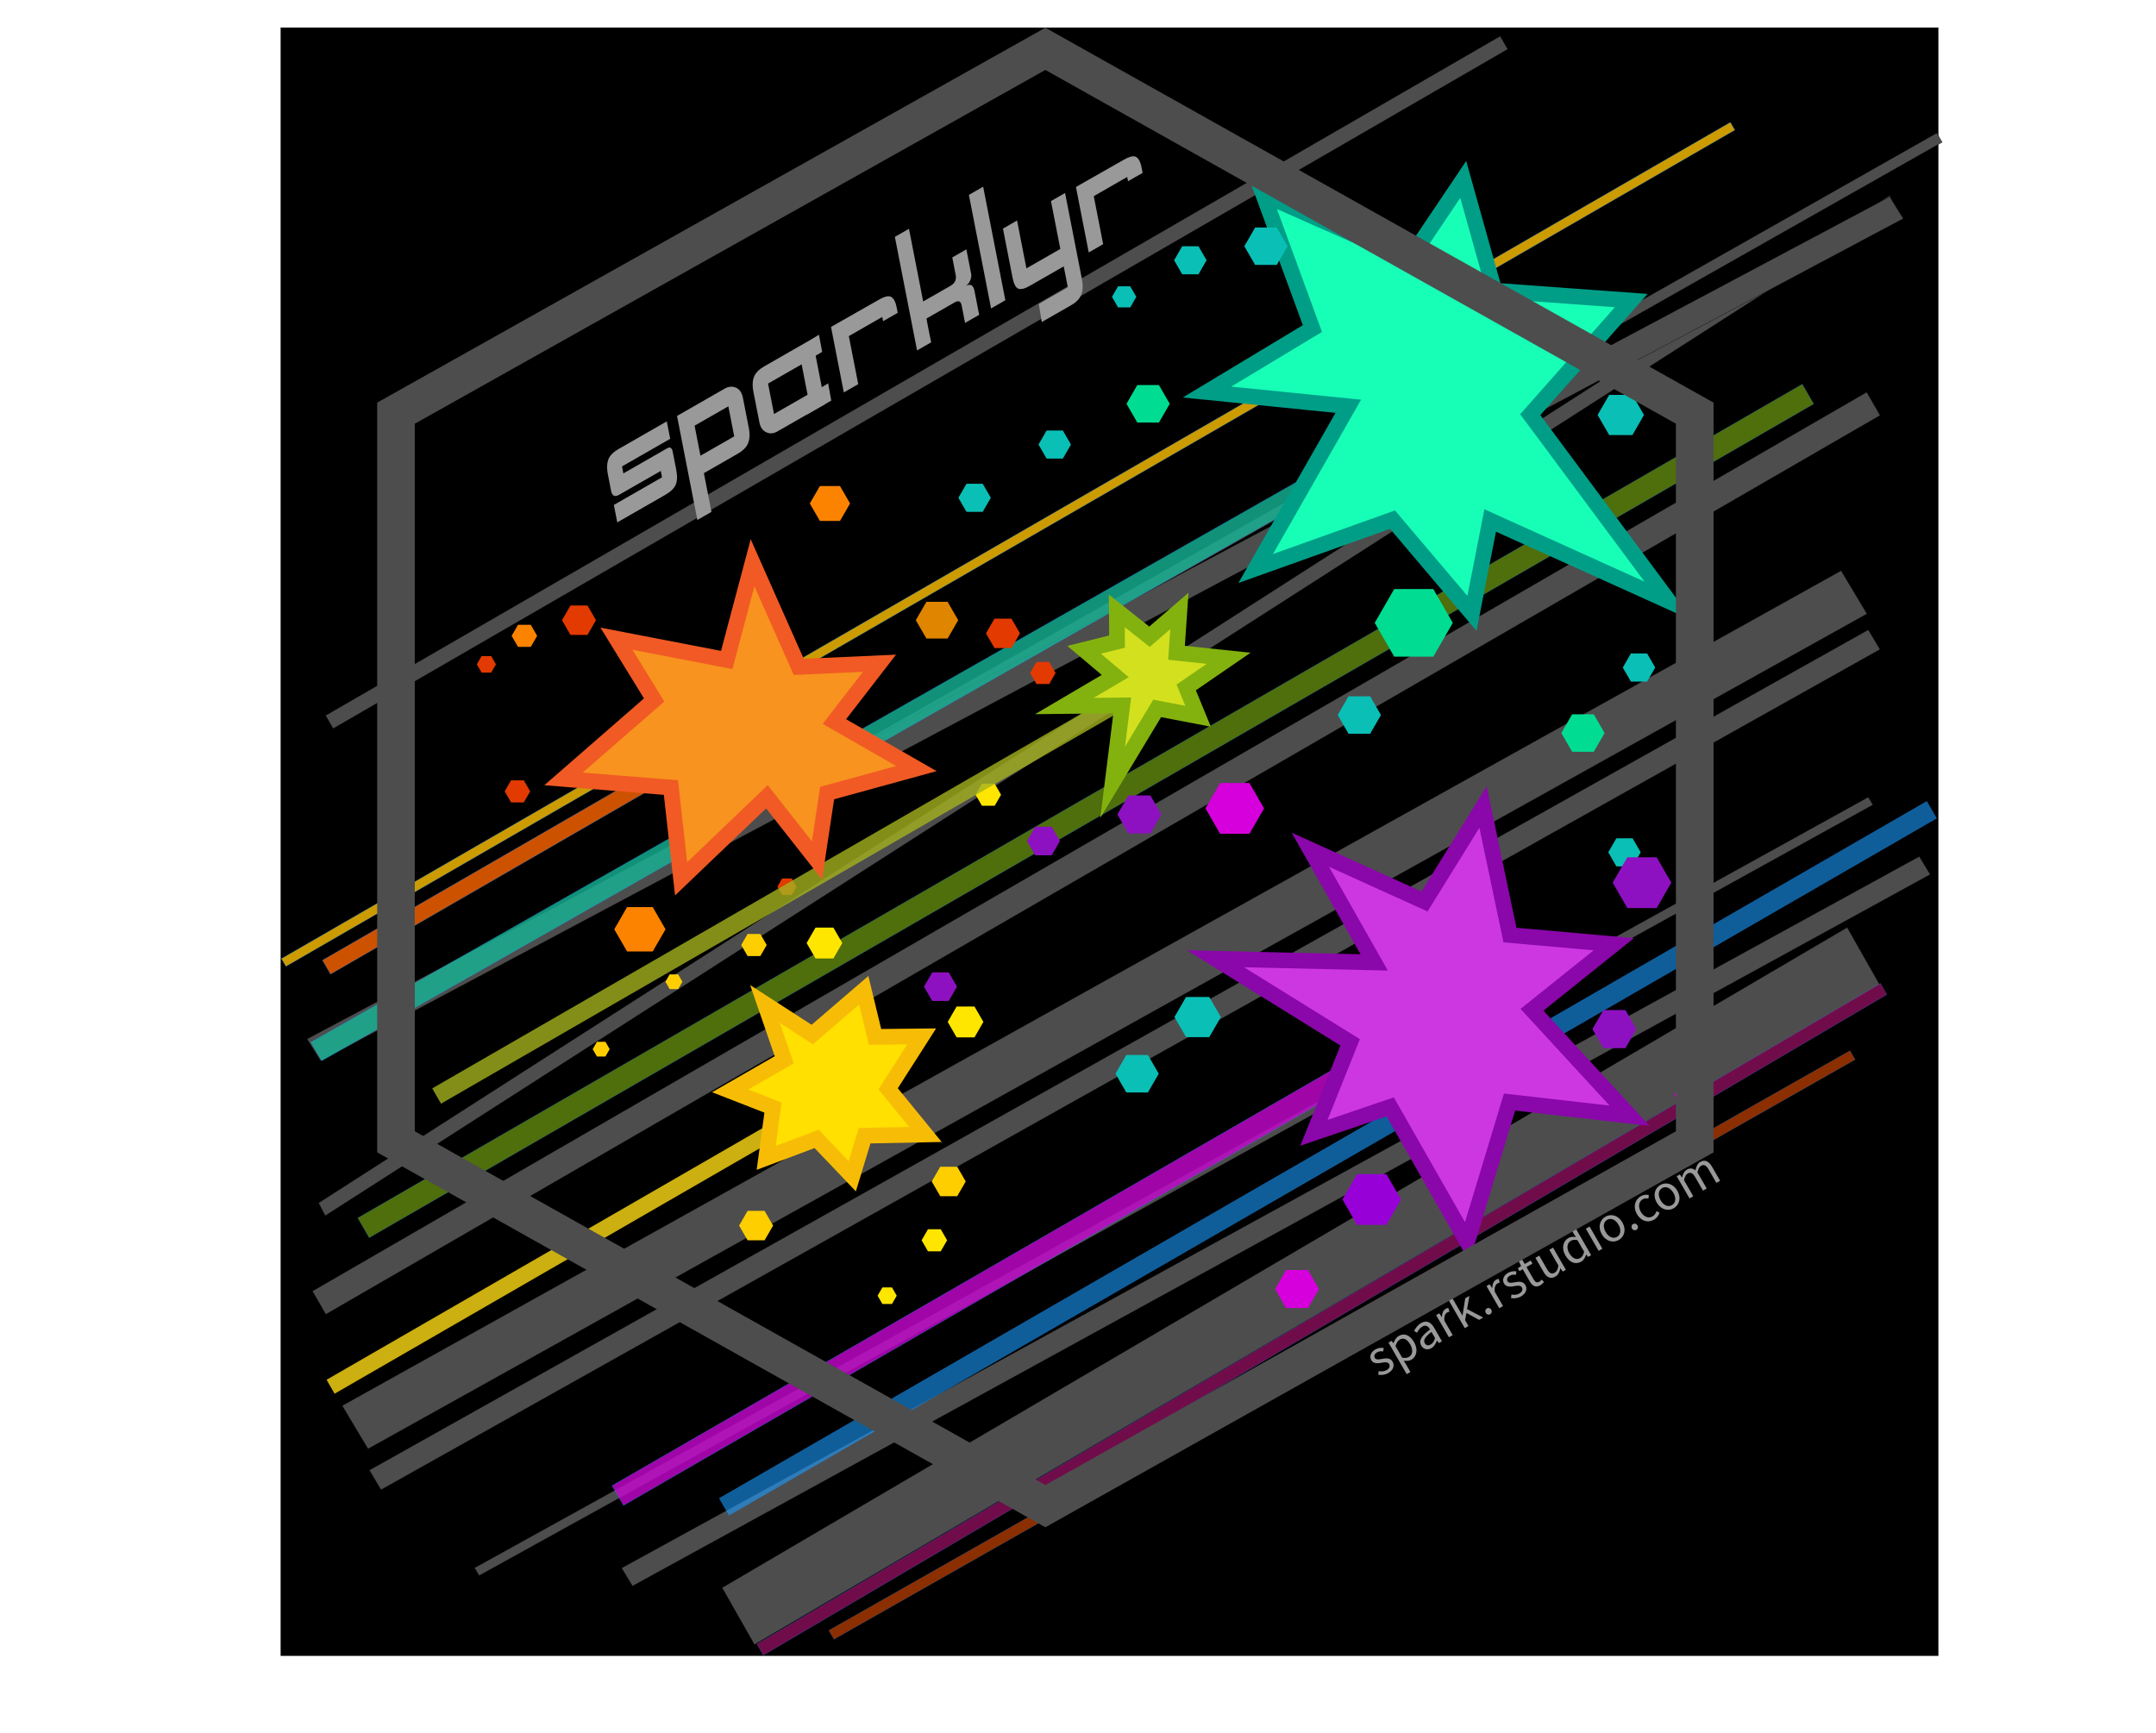 <?xml version="1.0" encoding="UTF-8" standalone="no"?>
<svg
   viewBox="0 0 6877.86 5531.09"
   version="1.1"
   id="svg218"
   sodipodi:docname="sparklyr.svg"
   inkscape:version="1.1.2 (0a00cf5339, 2022-02-04)"
   xmlns:inkscape="http://www.inkscape.org/namespaces/inkscape"
   xmlns:sodipodi="http://sodipodi.sourceforge.net/DTD/sodipodi-0.dtd"
   xmlns="http://www.w3.org/2000/svg"
   xmlns:svg="http://www.w3.org/2000/svg">
  <sodipodi:namedview
     id="namedview220"
     pagecolor="#ffffff"
     bordercolor="#666666"
     borderopacity="1.0"
     inkscape:pageshadow="2"
     inkscape:pageopacity="0.0"
     inkscape:pagecheckerboard="0"
     showgrid="false"
     inkscape:zoom="0.12999246"
     inkscape:cx="3442.5072"
     inkscape:cy="2765.5449"
     inkscape:window-width="2560"
     inkscape:window-height="1510"
     inkscape:window-x="0"
     inkscape:window-y="0"
     inkscape:window-maximized="1"
     inkscape:current-layer="svg218" />
  <defs
     id="defs7">
    <style
       id="style2">.cls-1,.cls-26{fill:none;}.cls-1{stroke:#4d4d4d;stroke-width:120px;}.cls-1,.cls-10,.cls-11,.cls-12,.cls-14,.cls-15,.cls-16,.cls-3,.cls-30,.cls-32,.cls-33,.cls-4,.cls-5,.cls-6,.cls-7,.cls-8,.cls-9{stroke-miterlimit:10;}.cls-2{clip-path:url(#clip-path);}.cls-3,.cls-4{stroke:#000;}.cls-13,.cls-4{fill:#4d4d4d;}.cls-5{fill:#1a9dff;}.cls-10,.cls-11,.cls-12,.cls-5,.cls-6,.cls-7,.cls-8,.cls-9{stroke:#1a8bff;}.cls-5,.cls-6,.cls-7,.cls-8{opacity:0.6;}.cls-6{fill:#84b715;}.cls-7{fill:#bc157d;}.cls-8{fill:#e84d00;}.cls-9{fill:#ffc200;}.cls-10,.cls-11,.cls-12,.cls-29,.cls-31,.cls-9{opacity:0.8;}.cls-10{fill:#ff6700;}.cls-11{fill:#16b596;}.cls-12{fill:#c607d1;}.cls-14{fill:#17ffb7;stroke:#009e87;}.cls-14,.cls-15,.cls-16,.cls-30,.cls-32,.cls-33{stroke-width:50px;}.cls-15{fill:#00fffb;stroke:#00a99d;}.cls-16{fill:#cd37e2;stroke:#8a07aa;}.cls-17{fill:#e23a00;}.cls-18{fill:#fc8300;}.cls-19{fill:#e08500;}.cls-20{fill:#00dd93;}.cls-21{fill:#0abfb6;}.cls-22{fill:#d500db;}.cls-23{fill:#8e11c1;}.cls-24{fill:#9800d8;}.cls-25{fill:#999;}.cls-27{fill:#ffce00;}.cls-28{fill:#ffe600;}.cls-29{fill:#ffda15;}.cls-30{fill:#ffe000;stroke:#f7bd06;}.cls-31{fill:#a4b220;}.cls-32{fill:#d2e01e;stroke:#83b20f;}.cls-33{fill:#f7931e;stroke:#f15a24;}</style>
    <clipPath
       id="clip-path"
       transform="translate(920.29 70.32)">
      <polygon
         class="cls-1"
         points="4200.91 3655.5 4200.91 1263.46 2129.34 67.44 57.78 1263.46 57.78 3655.5 2129.34 4851.52 4200.91 3655.5"
         id="polygon4" />
    </clipPath>
  </defs>
  <g
     id="g1653">
    <rect
       class="cls-3"
       x="895.818"
       y="88.317"
       width="5287.297"
       height="5194.67"
       id="rect9"
       style="stroke-width:1.048" />
    <rect
       class="cls-4"
       x="-871.78"
       y="3796.565"
       width="5952.31"
       height="46.263"
       transform="matrix(0.842,-0.54,0.461,0.887,0,0)"
       id="rect11"
       style="stroke-width:0.951" />
    <rect
       class="cls-4"
       x="-1364.838"
       y="4452.989"
       width="5471.242"
       height="160.779"
       transform="matrix(0.874,-0.487,0.513,0.858,0,0)"
       id="rect13"
       style="stroke-width:0.844" />
    <rect
       class="cls-4"
       x="-1192.823"
       y="4067.21"
       width="5725.715"
       height="85.701"
       transform="matrix(0.866,-0.501,0.499,0.866,0,0)"
       id="rect15"
       style="stroke-width:0.891" />
    <rect
       class="cls-4"
       x="-1384.188"
       y="4667.709"
       width="5483.891"
       height="72.929"
       transform="matrix(0.872,-0.489,0.511,0.86,0,0)"
       id="rect17"
       style="stroke-width:0.847" />
    <rect
       class="cls-4"
       x="-1284.757"
       y="5112.11"
       width="5081.48"
       height="28.774"
       transform="matrix(0.875,-0.484,0.516,0.857,0,0)"
       id="rect19"
       style="stroke-width:0.782" />
    <rect
       class="cls-4"
       x="-831.27"
       y="3415.609"
       width="5942.455"
       height="34.057"
       transform="matrix(0.87,-0.493,0.507,0.862,0,0)"
       id="rect21"
       style="stroke-width:0.921" />
    <rect
       class="cls-4"
       x="-901.853"
       y="5344.6"
       width="4720.457"
       height="67.139"
       transform="matrix(0.877,-0.481,0.519,0.855,0,0)"
       id="rect23"
       style="stroke-width:0.725" />
    <rect
       class="cls-4"
       x="-928.479"
       y="3394.859"
       width="5717.844"
       height="82.165"
       transform="matrix(0.883,-0.47,0.53,0.848,0,0)"
       id="rect25"
       style="stroke-width:0.872" />
    <rect
       class="cls-4"
       x="-239.873"
       y="2497.532"
       width="4327.042"
       height="48.404"
       transform="matrix(0.866,-0.501,0.499,0.866,0,0)"
       id="rect27"
       style="stroke-width:0.949" />
    <rect
       class="cls-4"
       x="-498.529"
       y="5533.283"
       width="4163.583"
       height="208.56"
       transform="matrix(0.862,-0.506,0.494,0.87,0,0)"
       id="rect29"
       style="stroke-width:0.65" />
    <rect
       class="cls-5"
       x="-403.252"
       y="5287.658"
       width="4447.85"
       height="62.55"
       transform="rotate(-30)"
       id="rect31" />
    <rect
       class="cls-6"
       x="-954.714"
       y="3936.399"
       width="5320.86"
       height="72.72"
       transform="rotate(-30)"
       id="rect33" />
    <rect
       class="cls-7"
       x="-485.548"
       y="5746.779"
       width="4158.091"
       height="41.156"
       transform="matrix(0.862,-0.507,0.493,0.87,0,0)"
       id="rect35"
       style="stroke-width:0.939" />
    <rect
       class="cls-8"
       x="-353.34"
       y="5832.735"
       width="3744.304"
       height="32.874"
       transform="matrix(0.87,-0.494,0.506,0.862,0,0)"
       id="rect37"
       style="stroke-width:0.838" />
    <rect
       class="cls-9"
       x="-751.881"
       y="3098.029"
       width="5337.16"
       height="28.51"
       transform="rotate(-30)"
       id="rect39" />
    <rect
       class="cls-10"
       x="-641.094"
       y="3167.849"
       width="1674"
       height="51.33"
       transform="rotate(-30)"
       id="rect41" />
    <rect
       class="cls-11"
       x="-827.12"
       y="3380.182"
       width="4033.821"
       height="68.448"
       transform="matrix(0.869,-0.494,0.506,0.863,0,0)"
       id="rect43"
       style="stroke-width:0.945" />
    <rect
       class="cls-12"
       x="-679.144"
       y="5081.756"
       width="3030.09"
       height="72.72"
       transform="rotate(-30)"
       id="rect45" />
    <path
       class="cls-13"
       d="M 3491.844,2448.493"
       id="path47" />
    <path
       class="cls-13"
       d="M 359.774,1273.273"
       id="path49" />
    <path
       class="cls-14"
       d="m 4186.754,1048.413 -336.21,202.56 450.67,45.38 -295.37,517.6 436.45,-155.78 253.36,299 58.19,-296.46 569.84,257.7 -442.08,-595.3 322.22,-364 -436.53,-31.76 -99.45,-354.81 -171,254.44 -467,-206.61 z"
       id="path51" />
    <path
       class="cls-15"
       d="M 4424.524,2901.993"
       id="path53" />
    <path
       class="cls-16"
       d="m 4544.374,2876.573 -364.35,-165.28 203.82,359.7 -506.25,-11.69 429.51,266.65 -115.51,288.73 243.37,-82.72 245.56,430.74 135.06,-446.14 383,43.67 -311.44,-338.25 261,-209 -331.22,-29.37 -85.86,-408.51 z"
       id="path55" />
    <polygon
       class="cls-17"
       points="1361.38,1815.46 1334.27,1862.42 1361.38,1909.38 1415.61,1909.38 1442.72,1862.42 1415.61,1815.46 "
       id="polygon57"
       transform="translate(458.554,116.533)" />
    <polygon
       class="cls-18"
       points="1193.98,1877.13 1173.64,1912.35 1193.98,1947.57 1234.65,1947.57 1254.98,1912.35 1234.65,1877.13 "
       id="polygon59"
       transform="translate(458.554,116.533)" />
    <polygon
       class="cls-17"
       points="1077.8,1976.9 1062.55,2003.32 1077.8,2029.73 1108.3,2029.73 1123.55,2003.32 1108.3,1976.9 "
       id="polygon61"
       transform="translate(458.554,116.533)" />
    <polygon
       class="cls-19"
       points="2496.79,1803.85 2462.97,1862.42 2496.79,1921 2564.43,1921 2598.25,1862.42 2564.43,1803.85 "
       id="polygon63"
       transform="translate(458.554,116.533)" />
    <polygon
       class="cls-17"
       points="2713.9,1857.5 2686.79,1904.46 2713.9,1951.42 2768.12,1951.42 2795.24,1904.46 2768.12,1857.5 "
       id="polygon65"
       transform="translate(458.554,116.533)" />
    <polygon
       class="cls-17"
       points="2847.9,1995.68 2827.57,2030.9 2847.9,2066.12 2888.57,2066.12 2908.9,2030.9 2888.57,1995.68 "
       id="polygon67"
       transform="translate(458.554,116.533)" />
    <polygon
       class="cls-17"
       points="2036.58,2686.43 2021.33,2712.84 2036.58,2739.26 2067.08,2739.26 2082.33,2712.84 2067.08,2686.43 "
       id="polygon69"
       transform="translate(458.554,116.533)" />
    <polygon
       class="cls-18"
       points="2156.92,1434.43 2124.81,1490.04 2156.92,1545.65 2221.14,1545.65 2253.25,1490.04 2221.14,1434.43 "
       id="polygon71"
       transform="translate(458.554,116.533)" />
    <polygon
       class="cls-18"
       points="1541.88,2777.86 1500.99,2848.69 1541.88,2919.52 1623.67,2919.52 1664.57,2848.69 1623.67,2777.86 "
       id="polygon73"
       transform="translate(458.554,116.533)" />
    <polygon
       class="cls-17"
       points="1171.8,2373.35 1151.47,2408.57 1171.8,2443.79 1212.47,2443.79 1232.8,2408.57 1212.47,2373.35 "
       id="polygon75"
       transform="translate(458.554,116.533)" />
    <polygon
       class="cls-20"
       points="3989.19,1763.05 3926.91,1870.92 3989.19,1978.79 4113.75,1978.79 4176.03,1870.92 4113.75,1763.05 "
       id="polygon77"
       transform="translate(458.554,116.533)" />
    <polygon
       class="cls-21"
       points="3545.48,609.38 3510.98,669.13 3545.48,728.88 3614.47,728.88 3648.97,669.13 3614.47,609.38 "
       id="polygon79"
       transform="translate(458.554,116.533)" />
    <polygon
       class="cls-21"
       points="3312.9,669.13 3287.03,713.94 3312.9,758.75 3364.65,758.75 3390.52,713.94 3364.65,669.13 "
       id="polygon81"
       transform="translate(458.554,116.533)" />
    <polygon
       class="cls-21"
       points="3108.16,797.11 3088.76,830.72 3108.16,864.33 3146.97,864.33 3166.38,830.72 3146.97,797.11 "
       id="polygon83"
       transform="translate(458.554,116.533)" />
    <polygon
       class="cls-20"
       points="3169.55,1112.2 3135.06,1171.95 3169.55,1231.7 3238.55,1231.7 3273.04,1171.95 3238.55,1112.2 "
       id="polygon85"
       transform="translate(458.554,116.533)" />
    <polygon
       class="cls-21"
       points="4674.98,1143.48 4637.97,1207.58 4674.98,1271.67 4748.99,1271.67 4785.99,1207.58 4748.99,1143.48 "
       id="polygon87"
       transform="translate(458.554,116.533)" />
    <polygon
       class="cls-21"
       points="2880.25,1257.15 2854.38,1301.96 2880.25,1346.77 2932,1346.77 2957.87,1301.96 2932,1257.15 "
       id="polygon89"
       transform="translate(458.554,116.533)" />
    <polygon
       class="cls-21"
       points="4744.16,1968.68 4718.29,2013.49 4744.16,2058.3 4795.9,2058.3 4821.78,2013.49 4795.9,1968.68 "
       id="polygon91"
       transform="translate(458.554,116.533)" />
    <polygon
       class="cls-21"
       points="3843.36,2105.22 3808.87,2164.97 3843.36,2224.72 3912.36,2224.72 3946.85,2164.97 3912.36,2105.22 "
       id="polygon93"
       transform="translate(458.554,116.533)" />
    <polygon
       class="cls-20"
       points="4556.74,2162.75 4522.24,2222.5 4556.74,2282.25 4625.73,2282.25 4660.23,2222.5 4625.73,2162.75 "
       id="polygon95"
       transform="translate(458.554,116.533)" />
    <polygon
       class="cls-21"
       points="4697.81,2558.29 4671.94,2603.1 4697.81,2647.91 4749.55,2647.91 4775.43,2603.1 4749.55,2558.29 "
       id="polygon97"
       transform="translate(458.554,116.533)" />
    <polygon
       class="cls-22"
       points="3433.71,2381.92 3386.96,2462.9 3433.71,2543.89 3527.22,2543.89 3573.98,2462.9 3527.22,2381.92 "
       id="polygon99"
       transform="translate(458.554,116.533)" />
    <polygon
       class="cls-23"
       points="3141.13,2421.69 3106.06,2482.43 3141.13,2543.17 3211.26,2543.17 3246.33,2482.43 3211.26,2421.69 "
       id="polygon101"
       transform="translate(458.554,116.533)" />
    <polygon
       class="cls-23"
       points="2843.85,2521.48 2817.55,2567.03 2843.85,2612.59 2896.45,2612.59 2922.75,2567.03 2896.45,2521.48 "
       id="polygon103"
       transform="translate(458.554,116.533)" />
    <polygon
       class="cls-23"
       points="2515.36,2986.27 2489.06,3031.82 2515.36,3077.38 2567.97,3077.38 2594.27,3031.82 2567.97,2986.27 "
       id="polygon105"
       transform="translate(458.554,116.533)" />
    <polygon
       class="cls-24"
       points="3870.66,3629.92 3823.9,3710.9 3870.66,3791.89 3964.17,3791.89 4010.93,3710.9 3964.17,3629.92 "
       id="polygon107"
       transform="translate(458.554,116.533)" />
    <polygon
       class="cls-22"
       points="3644.14,3935.88 3609.07,3996.62 3644.14,4057.36 3714.28,4057.36 3749.34,3996.62 3714.28,3935.88 "
       id="polygon109"
       transform="translate(458.554,116.533)" />
    <polygon
       class="cls-23"
       points="4732.83,2618.94 4686.07,2699.93 4732.83,2780.91 4826.34,2780.91 4873.1,2699.93 4826.34,2618.94 "
       id="polygon111"
       transform="translate(458.554,116.533)" />
    <polygon
       class="cls-23"
       points="4656.57,3106.47 4621.5,3167.21 4656.57,3227.95 4726.71,3227.95 4761.77,3167.21 4726.71,3106.47 "
       id="polygon113"
       transform="translate(458.554,116.533)" />
    <polygon
       class="cls-22"
       points="4909.32,3331.66 4883.02,3377.21 4909.32,3422.77 4961.92,3422.77 4988.22,3377.21 4961.92,3331.66 "
       id="polygon115"
       transform="translate(458.554,116.533)" />
    <polygon
       class="cls-21"
       points="3134.44,3249.78 3099.95,3309.53 3134.44,3369.28 3203.44,3369.28 3237.93,3309.53 3203.44,3249.78 "
       id="polygon117"
       transform="translate(458.554,116.533)" />
    <polygon
       class="cls-21"
       points="3325.1,3064.67 3288.1,3128.77 3325.1,3192.86 3399.11,3192.86 3436.12,3128.77 3399.11,3064.67 "
       id="polygon119"
       transform="translate(458.554,116.533)" />
    <path
       class="cls-25"
       d="m 1939.284,1514.103 q -6.41,-32.77 3.48,-52.87 7.89,-15.53 30.67,-28.59 l 153.68,-88.1 10.87,55.64 -153.68,88.11 4.35,22.26 139.19,-79.8 q 14.47,-8.31 18.14,10.39 l 11,56.11 q 6.21,31.8 -1.41,49.43 -7.62,17.63 -32.74,32 l -153.71,88.17 -10.88,-55.65 153.69,-88.1 -4,-20.4 -133.09,76.24 q -20.62,11.82 -25.53,-13.32 z"
       id="path121" />
    <path
       class="cls-25"
       d="m 2370.074,1269.853 18.72,95.83 q 6.36,32.52 -4.54,53.35 -8.4,15.94 -31.16,29 l -107.63,61.7 24.16,123.66 -45,25.81 -64.86,-332 152.64,-87.51 q 17.48,-10 35,-2.9 17.52,7.1 22.67,33.06 z m -46.57,26.7 -107.66,61.7 18.72,95.83 107.63,-61.7 z"
       id="path123" />
    <path
       class="cls-25"
       d="m 2591.424,1081.083 40.71,208.36 -152.13,87.21 q -17.46,10 -33.44,3.53 -19.11,-7.39 -24,-32.47 l -19,-97.07 q -6.39,-32.76 3.61,-52.25 7.77,-16.14 30,-28.9 z m -34.14,81.46 -107.11,61.4 19,97.07 107.11,-61.41 z"
       id="path125" />
    <path
       class="cls-25"
       d="m 2817.134,1024.953 -2.66,-13.6 -106.63,61.11 q 27.78,142.2 30,153.33 l -46,26.4 -40.83,-209 152.77,-86.9 q 24.84,-14.24 36.6,-10 14.19,4.93 20.12,35.22 l 3.26,16.69 z"
       id="path127" />
    <path
       class="cls-25"
       d="m 3108.784,928.613 14.86,76 -45,25.81 -11,-56.26 q -3.86,-19.79 -23,-8.81 l -89,51 q 2,13.27 14.86,76 l -45,25.81 -70.79,-362.3 45,-25.81 45.3,231.85 86.83,-49.67 q 21.32,-12.23 16.85,-35.1 l -10.85,-55.64 45,-25.81 15.34,78.52 q 1.82,9.27 -3.34,21.17 a 36.65,36.65 0 0 1 -15.51,17.83 q 23.78,-13.65 29.45,15.41 z"
       id="path129" />
    <path
       class="cls-25"
       d="m 3207.154,958.053 -45.53,26.11 -70.78,-362.31 45.54,-26.11 q 73.67,377.11 70.77,362.31 z"
       id="path131" />
    <path
       class="cls-25"
       d="m 3451.504,890.903 q 5.31,27.21 -0.62,45.05 -6.81,22.46 -33.29,37.64 l -94.17,54 -9.58,-57.74 92.62,-53.1 -13.05,-66.77 -108.14,62 q -24.37,14 -36.8,9.11 -12.43,-4.89 -18.34,-35.08 l -30.59,-156.58 45,-25.81 q 1.08,5.52 29.84,152.71 l 108.14,-62 -29.83,-152.71 45,-25.81 z"
       id="path133" />
    <path
       class="cls-25"
       d="m 3598.474,578.343 -2.66,-13.6 -106.59,61.11 29.95,153.33 -46,26.4 -40.83,-209 152.77,-86.9 q 24.84,-14.24 36.6,-10 14.19,4.94 20.12,35.22 l 3.26,16.69 z"
       id="path135" />
    <line
       class="cls-26"
       x1="2609.484"
       y1="1130.693"
       x2="2582.784"
       y2="1146.833"
       id="line137" />
    <polyline
       class="cls-25"
       points="2131.28 965.39 2153.96 951.46 2164.31 1006.27 2086.08 1052.03"
       id="polyline139"
       transform="translate(458.554,116.533)" />
    <polyline
       class="cls-25"
       points="2160.54 1120.48 2183.33 1106.73 2193.24 1161.62 2114.65 1206.76"
       id="polyline141"
       transform="translate(458.554,116.533)" />
    <path
       class="cls-25"
       d="m 4396.844,4386.563 1.34,-11.44 c 9,1.41 17.24,1.29 25.68,-3.58 9.31,-5.37 11.11,-13 7.58,-19.12 -4.2,-7.27 -14.48,-5.6 -23.87,-4.06 -12.14,2.16 -26,3.74 -32.86,-8.18 -6.55,-11.35 -2.57,-25.29 12.71,-34.11 a 40.79,40.79 0 0 1 26.58,-4.68 l -1.3,10.84 c -6.9,-0.86 -13.51,-0.54 -19.76,3.07 -8.88,5.12 -10.18,12.28 -7.07,17.66 3.86,6.69 13,4.71 22.77,3.15 12.36,-2.1 26.15,-4.43 33.87,8.95 6.64,11.49 3,26.39 -13.71,36.05 -10.03,5.79 -22.07,7.12 -31.96,5.45 z"
       id="path143" />
    <path
       class="cls-25"
       d="m 4429.454,4284.143 9.9,-5.71 5.72,7.55 0.43,-0.25 c 3.3,-9.08 8.55,-18.12 16.84,-22.91 18.19,-10.5 36.08,-2 48.76,20 13.86,24 7.61,46.43 -8.54,55.76 -6.55,3.77 -14.86,4.5 -24.34,3.19 l 7.43,12.19 13.77,23.86 -11.93,6.89 z m 69.29,5.77 c -9,-15.56 -20.27,-23 -33.66,-15.29 -6,3.45 -10,10.24 -13.37,20.52 l 21.42,37.1 c 9.51,1.69 16.94,0.11 21.6,-2.58 11.63,-6.72 14.11,-22.29 4.01,-39.75 z"
       id="path145" />
    <path
       class="cls-25"
       d="m 4534.024,4293.593 c -8.9,-15.42 -0.11,-30.77 28.07,-51.5 -5.21,-9 -13.16,-16.07 -24.8,-9.35 -8.14,4.7 -13.38,12.77 -16.72,19.74 l -9.45,-5.6 c 4.12,-8 11.15,-18.66 22.5,-25.21 17.31,-10 31.22,-2.7 41.38,14.9 l 25,43.35 -9.89,5.71 -5.89,-7.85 -0.44,0.26 c -3.5,9.39 -8.67,18.58 -17.54,23.7 -11.75,6.8 -24.91,4.51 -32.22,-8.15 z m 43.94,-24 -11.34,-19.64 c -21.88,16.52 -26.67,27 -21.46,36.06 4.62,8 12.07,8.16 19.06,4.12 6.84,-3.95 10.43,-10.49 13.74,-20.55 z"
       id="path147" />
    <path
       class="cls-25"
       d="m 4581.464,4196.373 9.9,-5.71 8.41,12.22 0.43,-0.26 c -0.32,-11.64 3.68,-21.51 11.68,-26.13 a 20.25,20.25 0 0 1 8.4,-2.92 l 3.72,11.82 a 23,23 0 0 0 -7.51,2.79 c -6,3.44 -10.57,11.92 -8.48,26.62 l 26.2,45.39 -11.93,6.88 z"
       id="path149" />
    <path
       class="cls-25"
       d="m 4612.964,4134.363 11.78,-6.81 40.48,70.12 0.44,-0.25 8.61,-54.63 13.24,-7.64 -7.34,42.06 51.36,26.79 -13.09,7.56 -40.31,-22.11 -4.34,23.06 10.75,18.62 -11.78,6.8 z"
       id="path151" />
    <path
       class="cls-25"
       d="m 4739.984,4189.423 c -3.19,-5.52 -1.45,-11.57 3.35,-14.35 4.8,-2.78 10.77,-1.17 14,4.36 3,5.24 1.28,11.29 -3.37,14 a 10.08,10.08 0 0 1 -13.98,-4.01 z"
       id="path153" />
    <path
       class="cls-25"
       d="m 4742.054,4103.663 9.9,-5.71 8.41,12.21 0.43,-0.25 c -0.32,-11.65 3.68,-21.52 11.68,-26.14 a 20.23,20.23 0 0 1 8.4,-2.91 l 3.72,11.82 a 22.68,22.68 0 0 0 -7.51,2.78 c -6,3.44 -10.57,11.92 -8.48,26.62 l 26.2,45.39 -11.93,6.89 z"
       id="path155" />
    <path
       class="cls-25"
       d="m 4820.294,4142.093 1.34,-11.45 c 9,1.42 17.24,1.3 25.68,-3.57 9.31,-5.38 11.11,-13 7.58,-19.12 -4.2,-7.27 -14.48,-5.6 -23.87,-4.06 -12.14,2.16 -26,3.74 -32.86,-8.19 -6.55,-11.35 -2.57,-25.28 12.71,-34.1 a 40.73,40.73 0 0 1 26.58,-4.68 l -1.3,10.84 c -6.9,-0.87 -13.51,-0.54 -19.76,3.07 -8.87,5.12 -10.18,12.27 -7.07,17.66 3.86,6.69 13,4.71 22.77,3.14 12.36,-2.09 26.15,-4.42 33.87,9 6.64,11.49 3,26.38 -13.71,36 -10.04,5.8 -22.08,7.12 -31.96,5.46 z"
       id="path157" />
    <path
       class="cls-25"
       d="m 4880.244,4089.053 -22.59,-39.14 -10.47,6.05 -5.21,-9 10.63,-7.11 -10,-20.62 10,-5.8 11.42,19.79 19.06,-11 5.62,9.75 -19.05,11 22.67,39.28 c 5,8.73 10.66,12.08 18.81,7.38 2.47,-1.43 5.08,-4.3 6.91,-6.51 l 7.53,7.67 c -3.17,3.58 -7.22,7.66 -11.58,10.18 -15.05,8.7 -25.68,2.04 -33.75,-11.92 z"
       id="path159" />
    <path
       class="cls-25"
       d="m 4924.004,4058.353 -25.86,-44.81 12.07,-7 24.94,43.21 c 7.65,13.24 14.85,16.64 24.16,11.27 7.27,-4.2 10.27,-10.78 12.17,-22.93 l -29,-50.19 11.93,-6.89 40.82,70.7 -9.89,5.71 -7.4,-10.47 -0.44,0.26 c -2.09,11.49 -6.14,20.61 -15.88,26.24 -14.97,8.68 -27.2,2.94 -37.62,-15.1 z"
       id="path161" />
    <path
       class="cls-25"
       d="m 4993.694,4005.703 c -13.27,-23 -7,-45.64 9.19,-55 8.15,-4.7 15.29,-4.75 24.49,-3.27 l -7.55,-11.74 -15.71,-27.21 12.07,-7 59.81,103.58 -9.9,5.71 -5.8,-7.7 -0.44,0.25 c -2.42,8.57 -7.3,17.6 -15.59,22.38 -17.75,10.32 -36.97,3.57 -50.57,-20 z m 59.81,-11.64 -21.34,-36.95 c -9.07,-1.94 -15.63,-0.87 -21.45,2.49 -11.34,6.56 -14.06,22.67 -4.74,38.82 9.74,16.87 22.75,22.94 35.11,15.8 6.55,-3.78 10.38,-10.25 12.42,-20.16 z"
       id="path163" />
    <path
       class="cls-25"
       d="m 5043.994,3899.663 c -2.69,-4.65 -0.82,-9.81 3.84,-12.5 4.66,-2.69 10.05,-1.73 12.74,2.93 2.69,4.66 0.81,9.81 -3.84,12.49 -4.65,2.68 -10.14,1.59 -12.74,-2.92 z m 15,21 11.93,-6.89 40.81,70.7 -11.92,6.89 z"
       id="path165" />
    <path
       class="cls-25"
       d="m 5110.064,3938.523 c -13.69,-23.71 -6.08,-46.14 11.23,-56.14 17.31,-10 40.54,-5.37 54.23,18.34 13.52,23.43 5.91,45.86 -11.4,55.85 -17.31,9.99 -40.54,5.37 -54.06,-18.05 z m 53.09,-30.66 c -9.4,-16.29 -23.93,-22.64 -36.15,-15.59 -12.22,7.05 -14,22.82 -4.58,39.11 9.42,16.29 23.92,22.27 36,15.3 12.08,-6.97 14.06,-22.67 4.73,-38.83 z"
       id="path167" />
    <path
       class="cls-25"
       d="m 5206.334,3920.173 c -3.19,-5.52 -1.44,-11.57 3.36,-14.35 4.8,-2.78 10.76,-1.17 14,4.36 3,5.24 1.28,11.29 -3.38,14 a 10.08,10.08 0 0 1 -13.98,-4.01 z"
       id="path169" />
    <path
       class="cls-25"
       d="m 5222.074,3873.853 c -13.69,-23.71 -5.65,-46.4 12.54,-56.89 9.31,-5.38 17.89,-5.29 25.44,-3.64 l -1.57,11.38 c -6.18,-1.28 -12,-1.38 -17.73,1.9 -12.8,7.39 -15.73,23.82 -6.32,40.11 9.41,16.29 24.5,21.94 37.45,14.46 6.54,-3.78 10.37,-10.25 12.46,-16.7 l 9.86,5 a 39.89,39.89 0 0 1 -17.63,22.2 c -18.73,10.82 -40.98,5.6 -54.5,-17.82 z"
       id="path171" />
    <path
       class="cls-25"
       d="m 5285.344,3837.323 c -13.69,-23.72 -6.08,-46.15 11.23,-56.14 17.31,-9.99 40.55,-5.37 54.24,18.34 13.52,23.42 5.91,45.85 -11.4,55.85 -17.31,10 -40.57,5.37 -54.07,-18.05 z m 53.1,-30.66 c -9.41,-16.29 -23.93,-22.64 -36.15,-15.59 -12.22,7.05 -14,22.81 -4.58,39.11 9.42,16.3 23.91,22.27 36,15.3 12.09,-6.97 14.05,-22.63 4.73,-38.82 z"
       id="path173" />
    <path
       class="cls-25"
       d="m 5348.934,3753.283 9.89,-5.71 6.9,9.59 0.43,-0.25 c 2.25,-10.22 6.65,-19.74 15.08,-24.61 10.77,-6.21 19.53,-4.48 27.31,2.27 2.8,-12.28 6.88,-22 15.46,-27 14.55,-8.4 27.08,-2.83 37.49,15.21 l 25.87,44.8 -11.93,6.89 -24.94,-43.21 c -7.65,-13.23 -15.14,-16.47 -24,-11.35 -5.53,3.19 -9.11,10.11 -11.45,21.16 l 29.56,51.21 -11.93,6.88 -24.94,-43.2 c -7.65,-13.24 -15.14,-16.48 -24.16,-11.27 -5.24,3 -9.1,10.1 -11.45,21.16 l 29.57,51.2 -11.93,6.89 z"
       id="path175" />
    <path
       class="cls-9"
       d="M 926.594,3122.943"
       id="path177" />
    <path
       class="cls-9"
       d="M 5548.714,454.363"
       id="path179" />
    <polygon
       class="cls-27"
       points="2540.89,3606.42 2513.78,3653.38 2540.89,3700.33 2595.11,3700.33 2622.22,3653.38 2595.11,3606.42 "
       id="polygon181"
       transform="translate(458.554,116.533)" />
    <polygon
       class="cls-28"
       points="2501.82,3805.81 2481.48,3841.03 2501.82,3876.25 2542.48,3876.25 2562.82,3841.03 2542.48,3805.81 "
       id="polygon183"
       transform="translate(458.554,116.533)" />
    <polygon
       class="cls-28"
       points="2673.91,2384.14 2653.58,2419.36 2673.91,2454.58 2714.58,2454.58 2734.91,2419.36 2714.58,2384.14 "
       id="polygon185"
       transform="translate(458.554,116.533)" />
    <polygon
       class="cls-28"
       points="2143.09,2843.28 2114.64,2892.57 2143.09,2941.85 2200,2941.85 2228.45,2892.57 2200,2843.28 "
       id="polygon187"
       transform="translate(458.554,116.533)" />
    <polygon
       class="cls-27"
       points="1926.34,2863.66 1906,2898.88 1926.34,2934.09 1967,2934.09 1987.34,2898.88 1967,2863.66 "
       id="polygon189"
       transform="translate(458.554,116.533)" />
    <rect
       class="cls-29"
       x="-1299.161"
       y="4333.741"
       width="1674"
       height="51.33"
       transform="rotate(-30)"
       id="rect191" />
    <path
       class="cls-30"
       d="m 2501.844,3381.643 -172.49,99.21 136.65,53.29 -21.74,160.52 161,-60.52 113.58,119.1 39.37,-129.39 194,-3.91 -118.97,-145.63 107.07,-167.29 -148.84,1.56 -36,-148.7 -164.26,141.25 -150.86,-97.53 z"
       id="path193" />
    <rect
       class="cls-31"
       x="-542.338"
       y="3697.062"
       width="2643.78"
       height="56.23"
       transform="rotate(-30)"
       id="rect195" />
    <path
       class="cls-32"
       d="m 3667.004,2031.773 -104.3,-82.56 0.75,98 -105.05,26.25 99.33,83.74 -162.34,95.65 184.69,-1.94 -30.61,245.16 142.06,-235.61 130.37,25 -37.82,-92 135.28,-92.93 -166.15,-17.6 9.11,-133.47 z"
       id="path197" />
    <polygon
       class="cls-28"
       points="2356.38,3991.49 2341.13,4017.91 2356.38,4044.32 2386.88,4044.32 2402.13,4017.91 2386.88,3991.49 "
       id="polygon199"
       transform="translate(458.554,116.533)" />
    <polygon
       class="cls-27"
       points="1677.7,2992.65 1664.14,3016.13 1677.7,3039.61 1704.81,3039.61 1718.37,3016.13 1704.81,2992.65 "
       id="polygon201"
       transform="translate(458.554,116.533)" />
    <polygon
       class="cls-27"
       points="1445.72,3207.69 1432.17,3231.17 1445.72,3254.65 1472.83,3254.65 1486.39,3231.17 1472.83,3207.69 "
       id="polygon203"
       transform="translate(458.554,116.533)" />
    <polygon
       class="cls-28"
       points="2593.2,3095.07 2564.75,3144.35 2593.2,3193.63 2650.11,3193.63 2678.56,3144.35 2650.11,3095.07 "
       id="polygon205"
       transform="translate(458.554,116.533)" />
    <polygon
       class="cls-27"
       points="1926.34,3747.2 1899.22,3794.16 1926.34,3841.12 1980.56,3841.12 2007.67,3794.16 1980.56,3747.2 "
       id="polygon207"
       transform="translate(458.554,116.533)" />
    <polygon
       class="cls-21"
       points="2624.64,1427.06 2598.77,1471.88 2624.64,1516.69 2676.39,1516.69 2702.26,1471.88 2676.39,1427.06 "
       id="polygon209"
       transform="translate(458.554,116.533)" />
    <path
       class="cls-33"
       d="m 2140.334,2512.983 32.42,291.28 273.77,-261.87 159.78,203.07 32.29,-214.86 284.78,-78.19 -261.56,-150 143.85,-186.13 -257.6,11.67 -147.37,-332.31 -82.39,310.21 -351.75,-67.83 120.19,195.46 -289.08,251.9 z"
       id="path211" />
    <polygon
       class="cls-1"
       points="5121.2,3725.82 5121.2,1333.78 3049.64,137.76 978.07,1333.78 978.07,3725.82 3049.64,4921.84 "
       id="polygon215"
       transform="matrix(1,0,0,0.972,285.174,21.946)" />
  </g>
</svg>
